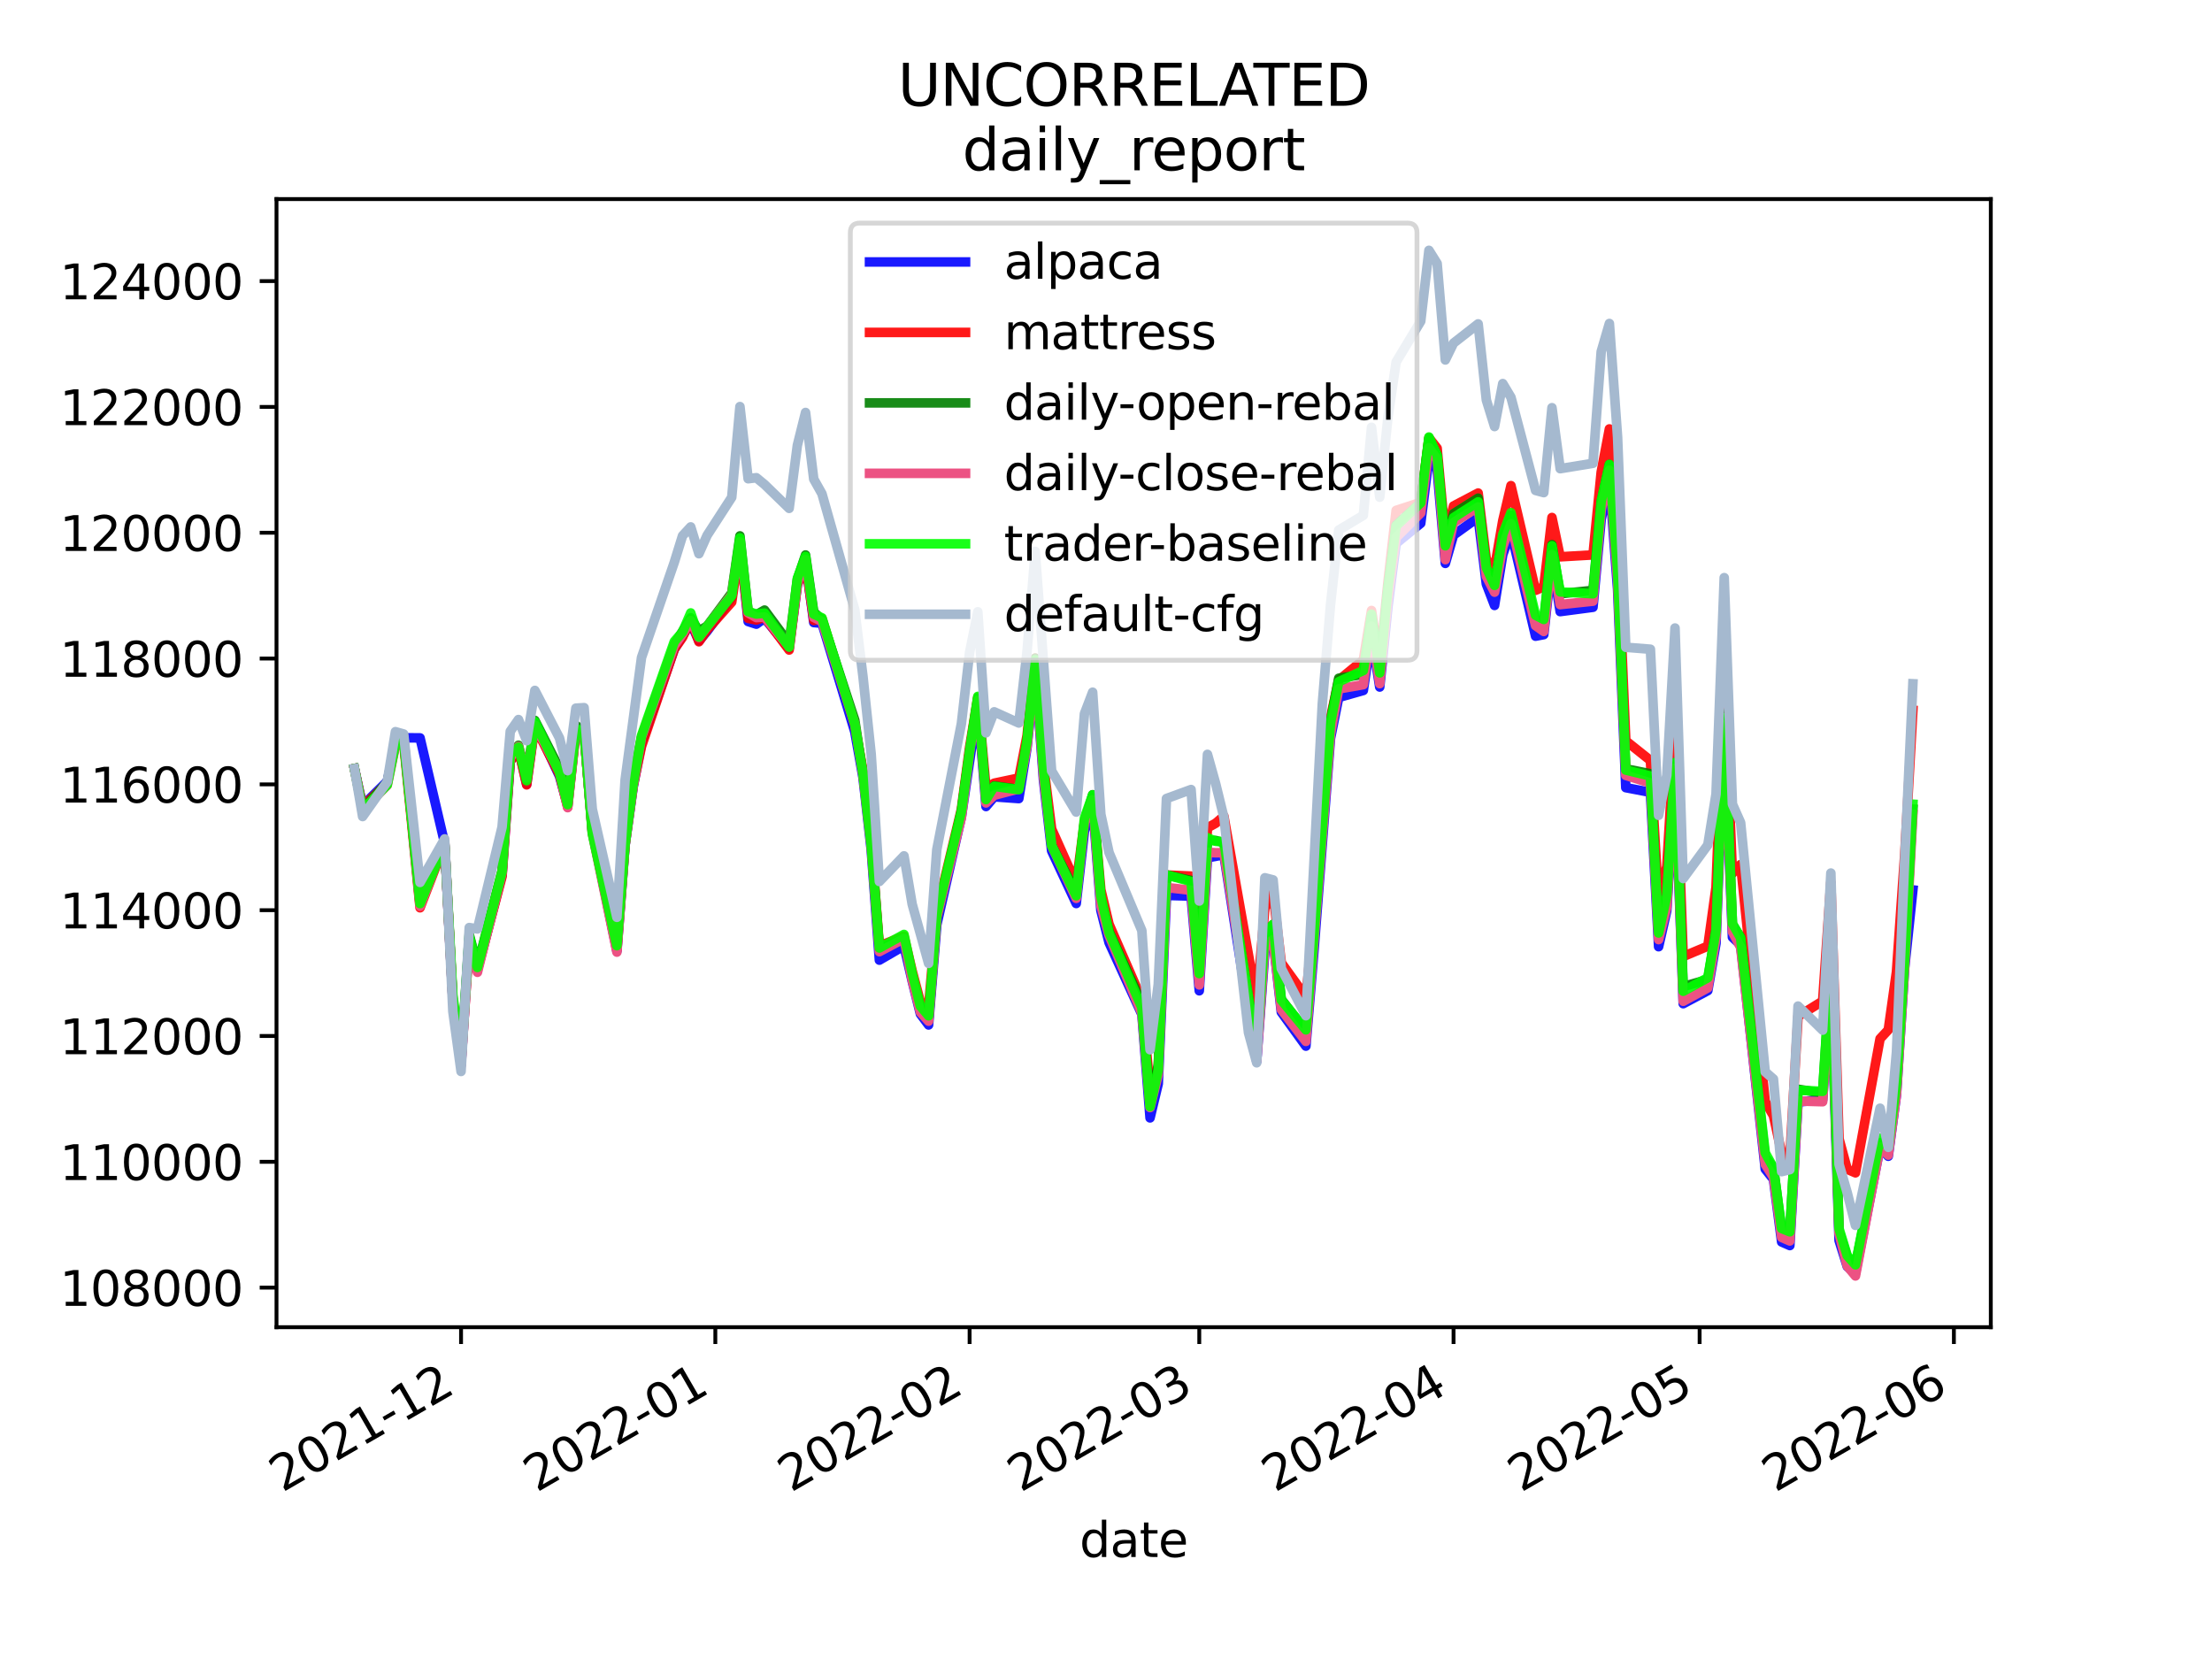 <?xml version="1.0" encoding="utf-8" standalone="no"?>
<!DOCTYPE svg PUBLIC "-//W3C//DTD SVG 1.1//EN"
  "http://www.w3.org/Graphics/SVG/1.1/DTD/svg11.dtd">
<svg height="345.6pt" version="1.1" viewBox="0 0 460.8 345.6" width="460.8pt" xmlns="http://www.w3.org/2000/svg" xmlns:xlink="http://www.w3.org/1999/xlink">
 <defs>
  <style type="text/css">*{stroke-linecap:butt;stroke-linejoin:round;}</style>
 </defs>
 <g id="figure_1">
  <g id="patch_1">
   <path d="M 0 345.6 
L 460.8 345.6 
L 460.8 0 
L 0 0 
z
" style="fill:#ffffff;"/>
  </g>
  <g id="axes_1">
   <g id="patch_2">
    <path d="M 57.6 276.48 
L 414.72 276.48 
L 414.72 41.472 
L 57.6 41.472 
z
" style="fill:#ffffff;"/>
   </g>
   <g id="matplotlib.axis_1">
    <g id="xtick_1">
     <g id="line2d_1">
      <defs>
       <path d="M 0 0 
L 0 3.5 
" id="m435576cf8b" style="stroke:#000000;stroke-width:0.8;"/>
      </defs>
      <g>
       <use style="stroke:#000000;stroke-width:0.8;" x="96.046" xlink:href="#m435576cf8b" y="276.48"/>
      </g>
     </g>
     <g id="text_1">
      <!-- 2021-12 -->
      <g transform="translate(58.821 310.952)rotate(-30)scale(0.1 -0.1)">
       <defs>
        <path d="M 1228 531 
L 3431 531 
L 3431 0 
L 469 0 
L 469 531 
Q 828 903 1448 1529 
Q 2069 2156 2228 2338 
Q 2531 2678 2651 2914 
Q 2772 3150 2772 3378 
Q 2772 3750 2511 3984 
Q 2250 4219 1831 4219 
Q 1534 4219 1204 4116 
Q 875 4013 500 3803 
L 500 4441 
Q 881 4594 1212 4672 
Q 1544 4750 1819 4750 
Q 2544 4750 2975 4387 
Q 3406 4025 3406 3419 
Q 3406 3131 3298 2873 
Q 3191 2616 2906 2266 
Q 2828 2175 2409 1742 
Q 1991 1309 1228 531 
z
" id="DejaVuSans-32" transform="scale(0.016)"/>
        <path d="M 2034 4250 
Q 1547 4250 1301 3770 
Q 1056 3291 1056 2328 
Q 1056 1369 1301 889 
Q 1547 409 2034 409 
Q 2525 409 2770 889 
Q 3016 1369 3016 2328 
Q 3016 3291 2770 3770 
Q 2525 4250 2034 4250 
z
M 2034 4750 
Q 2819 4750 3233 4129 
Q 3647 3509 3647 2328 
Q 3647 1150 3233 529 
Q 2819 -91 2034 -91 
Q 1250 -91 836 529 
Q 422 1150 422 2328 
Q 422 3509 836 4129 
Q 1250 4750 2034 4750 
z
" id="DejaVuSans-30" transform="scale(0.016)"/>
        <path d="M 794 531 
L 1825 531 
L 1825 4091 
L 703 3866 
L 703 4441 
L 1819 4666 
L 2450 4666 
L 2450 531 
L 3481 531 
L 3481 0 
L 794 0 
L 794 531 
z
" id="DejaVuSans-31" transform="scale(0.016)"/>
        <path d="M 313 2009 
L 1997 2009 
L 1997 1497 
L 313 1497 
L 313 2009 
z
" id="DejaVuSans-2d" transform="scale(0.016)"/>
       </defs>
       <use xlink:href="#DejaVuSans-32"/>
       <use x="63.623" xlink:href="#DejaVuSans-30"/>
       <use x="127.246" xlink:href="#DejaVuSans-32"/>
       <use x="190.869" xlink:href="#DejaVuSans-31"/>
       <use x="254.492" xlink:href="#DejaVuSans-2d"/>
       <use x="290.576" xlink:href="#DejaVuSans-31"/>
       <use x="354.199" xlink:href="#DejaVuSans-32"/>
      </g>
     </g>
    </g>
    <g id="xtick_2">
     <g id="line2d_2">
      <g>
       <use style="stroke:#000000;stroke-width:0.8;" x="149.016" xlink:href="#m435576cf8b" y="276.48"/>
      </g>
     </g>
     <g id="text_2">
      <!-- 2022-01 -->
      <g transform="translate(111.791 310.952)rotate(-30)scale(0.1 -0.1)">
       <use xlink:href="#DejaVuSans-32"/>
       <use x="63.623" xlink:href="#DejaVuSans-30"/>
       <use x="127.246" xlink:href="#DejaVuSans-32"/>
       <use x="190.869" xlink:href="#DejaVuSans-32"/>
       <use x="254.492" xlink:href="#DejaVuSans-2d"/>
       <use x="290.576" xlink:href="#DejaVuSans-30"/>
       <use x="354.199" xlink:href="#DejaVuSans-31"/>
      </g>
     </g>
    </g>
    <g id="xtick_3">
     <g id="line2d_3">
      <g>
       <use style="stroke:#000000;stroke-width:0.8;" x="201.986" xlink:href="#m435576cf8b" y="276.48"/>
      </g>
     </g>
     <g id="text_3">
      <!-- 2022-02 -->
      <g transform="translate(164.761 310.952)rotate(-30)scale(0.1 -0.1)">
       <use xlink:href="#DejaVuSans-32"/>
       <use x="63.623" xlink:href="#DejaVuSans-30"/>
       <use x="127.246" xlink:href="#DejaVuSans-32"/>
       <use x="190.869" xlink:href="#DejaVuSans-32"/>
       <use x="254.492" xlink:href="#DejaVuSans-2d"/>
       <use x="290.576" xlink:href="#DejaVuSans-30"/>
       <use x="354.199" xlink:href="#DejaVuSans-32"/>
      </g>
     </g>
    </g>
    <g id="xtick_4">
     <g id="line2d_4">
      <g>
       <use style="stroke:#000000;stroke-width:0.8;" x="249.83" xlink:href="#m435576cf8b" y="276.48"/>
      </g>
     </g>
     <g id="text_4">
      <!-- 2022-03 -->
      <g transform="translate(212.605 310.952)rotate(-30)scale(0.1 -0.1)">
       <defs>
        <path d="M 2597 2516 
Q 3050 2419 3304 2112 
Q 3559 1806 3559 1356 
Q 3559 666 3084 287 
Q 2609 -91 1734 -91 
Q 1441 -91 1130 -33 
Q 819 25 488 141 
L 488 750 
Q 750 597 1062 519 
Q 1375 441 1716 441 
Q 2309 441 2620 675 
Q 2931 909 2931 1356 
Q 2931 1769 2642 2001 
Q 2353 2234 1838 2234 
L 1294 2234 
L 1294 2753 
L 1863 2753 
Q 2328 2753 2575 2939 
Q 2822 3125 2822 3475 
Q 2822 3834 2567 4026 
Q 2313 4219 1838 4219 
Q 1578 4219 1281 4162 
Q 984 4106 628 3988 
L 628 4550 
Q 988 4650 1302 4700 
Q 1616 4750 1894 4750 
Q 2613 4750 3031 4423 
Q 3450 4097 3450 3541 
Q 3450 3153 3228 2886 
Q 3006 2619 2597 2516 
z
" id="DejaVuSans-33" transform="scale(0.016)"/>
       </defs>
       <use xlink:href="#DejaVuSans-32"/>
       <use x="63.623" xlink:href="#DejaVuSans-30"/>
       <use x="127.246" xlink:href="#DejaVuSans-32"/>
       <use x="190.869" xlink:href="#DejaVuSans-32"/>
       <use x="254.492" xlink:href="#DejaVuSans-2d"/>
       <use x="290.576" xlink:href="#DejaVuSans-30"/>
       <use x="354.199" xlink:href="#DejaVuSans-33"/>
      </g>
     </g>
    </g>
    <g id="xtick_5">
     <g id="line2d_5">
      <g>
       <use style="stroke:#000000;stroke-width:0.8;" x="302.8" xlink:href="#m435576cf8b" y="276.48"/>
      </g>
     </g>
     <g id="text_5">
      <!-- 2022-04 -->
      <g transform="translate(265.575 310.952)rotate(-30)scale(0.1 -0.1)">
       <defs>
        <path d="M 2419 4116 
L 825 1625 
L 2419 1625 
L 2419 4116 
z
M 2253 4666 
L 3047 4666 
L 3047 1625 
L 3713 1625 
L 3713 1100 
L 3047 1100 
L 3047 0 
L 2419 0 
L 2419 1100 
L 313 1100 
L 313 1709 
L 2253 4666 
z
" id="DejaVuSans-34" transform="scale(0.016)"/>
       </defs>
       <use xlink:href="#DejaVuSans-32"/>
       <use x="63.623" xlink:href="#DejaVuSans-30"/>
       <use x="127.246" xlink:href="#DejaVuSans-32"/>
       <use x="190.869" xlink:href="#DejaVuSans-32"/>
       <use x="254.492" xlink:href="#DejaVuSans-2d"/>
       <use x="290.576" xlink:href="#DejaVuSans-30"/>
       <use x="354.199" xlink:href="#DejaVuSans-34"/>
      </g>
     </g>
    </g>
    <g id="xtick_6">
     <g id="line2d_6">
      <g>
       <use style="stroke:#000000;stroke-width:0.8;" x="354.061" xlink:href="#m435576cf8b" y="276.48"/>
      </g>
     </g>
     <g id="text_6">
      <!-- 2022-05 -->
      <g transform="translate(316.836 310.952)rotate(-30)scale(0.1 -0.1)">
       <defs>
        <path d="M 691 4666 
L 3169 4666 
L 3169 4134 
L 1269 4134 
L 1269 2991 
Q 1406 3038 1543 3061 
Q 1681 3084 1819 3084 
Q 2600 3084 3056 2656 
Q 3513 2228 3513 1497 
Q 3513 744 3044 326 
Q 2575 -91 1722 -91 
Q 1428 -91 1123 -41 
Q 819 9 494 109 
L 494 744 
Q 775 591 1075 516 
Q 1375 441 1709 441 
Q 2250 441 2565 725 
Q 2881 1009 2881 1497 
Q 2881 1984 2565 2268 
Q 2250 2553 1709 2553 
Q 1456 2553 1204 2497 
Q 953 2441 691 2322 
L 691 4666 
z
" id="DejaVuSans-35" transform="scale(0.016)"/>
       </defs>
       <use xlink:href="#DejaVuSans-32"/>
       <use x="63.623" xlink:href="#DejaVuSans-30"/>
       <use x="127.246" xlink:href="#DejaVuSans-32"/>
       <use x="190.869" xlink:href="#DejaVuSans-32"/>
       <use x="254.492" xlink:href="#DejaVuSans-2d"/>
       <use x="290.576" xlink:href="#DejaVuSans-30"/>
       <use x="354.199" xlink:href="#DejaVuSans-35"/>
      </g>
     </g>
    </g>
    <g id="xtick_7">
     <g id="line2d_7">
      <g>
       <use style="stroke:#000000;stroke-width:0.8;" x="407.031" xlink:href="#m435576cf8b" y="276.48"/>
      </g>
     </g>
     <g id="text_7">
      <!-- 2022-06 -->
      <g transform="translate(369.806 310.952)rotate(-30)scale(0.1 -0.1)">
       <defs>
        <path d="M 2113 2584 
Q 1688 2584 1439 2293 
Q 1191 2003 1191 1497 
Q 1191 994 1439 701 
Q 1688 409 2113 409 
Q 2538 409 2786 701 
Q 3034 994 3034 1497 
Q 3034 2003 2786 2293 
Q 2538 2584 2113 2584 
z
M 3366 4563 
L 3366 3988 
Q 3128 4100 2886 4159 
Q 2644 4219 2406 4219 
Q 1781 4219 1451 3797 
Q 1122 3375 1075 2522 
Q 1259 2794 1537 2939 
Q 1816 3084 2150 3084 
Q 2853 3084 3261 2657 
Q 3669 2231 3669 1497 
Q 3669 778 3244 343 
Q 2819 -91 2113 -91 
Q 1303 -91 875 529 
Q 447 1150 447 2328 
Q 447 3434 972 4092 
Q 1497 4750 2381 4750 
Q 2619 4750 2861 4703 
Q 3103 4656 3366 4563 
z
" id="DejaVuSans-36" transform="scale(0.016)"/>
       </defs>
       <use xlink:href="#DejaVuSans-32"/>
       <use x="63.623" xlink:href="#DejaVuSans-30"/>
       <use x="127.246" xlink:href="#DejaVuSans-32"/>
       <use x="190.869" xlink:href="#DejaVuSans-32"/>
       <use x="254.492" xlink:href="#DejaVuSans-2d"/>
       <use x="290.576" xlink:href="#DejaVuSans-30"/>
       <use x="354.199" xlink:href="#DejaVuSans-36"/>
      </g>
     </g>
    </g>
    <g id="text_8">
     <!-- date -->
     <g transform="translate(224.885 324.351)scale(0.1 -0.1)">
      <defs>
       <path d="M 2906 2969 
L 2906 4863 
L 3481 4863 
L 3481 0 
L 2906 0 
L 2906 525 
Q 2725 213 2448 61 
Q 2172 -91 1784 -91 
Q 1150 -91 751 415 
Q 353 922 353 1747 
Q 353 2572 751 3078 
Q 1150 3584 1784 3584 
Q 2172 3584 2448 3432 
Q 2725 3281 2906 2969 
z
M 947 1747 
Q 947 1113 1208 752 
Q 1469 391 1925 391 
Q 2381 391 2643 752 
Q 2906 1113 2906 1747 
Q 2906 2381 2643 2742 
Q 2381 3103 1925 3103 
Q 1469 3103 1208 2742 
Q 947 2381 947 1747 
z
" id="DejaVuSans-64" transform="scale(0.016)"/>
       <path d="M 2194 1759 
Q 1497 1759 1228 1600 
Q 959 1441 959 1056 
Q 959 750 1161 570 
Q 1363 391 1709 391 
Q 2188 391 2477 730 
Q 2766 1069 2766 1631 
L 2766 1759 
L 2194 1759 
z
M 3341 1997 
L 3341 0 
L 2766 0 
L 2766 531 
Q 2569 213 2275 61 
Q 1981 -91 1556 -91 
Q 1019 -91 701 211 
Q 384 513 384 1019 
Q 384 1609 779 1909 
Q 1175 2209 1959 2209 
L 2766 2209 
L 2766 2266 
Q 2766 2663 2505 2880 
Q 2244 3097 1772 3097 
Q 1472 3097 1187 3025 
Q 903 2953 641 2809 
L 641 3341 
Q 956 3463 1253 3523 
Q 1550 3584 1831 3584 
Q 2591 3584 2966 3190 
Q 3341 2797 3341 1997 
z
" id="DejaVuSans-61" transform="scale(0.016)"/>
       <path d="M 1172 4494 
L 1172 3500 
L 2356 3500 
L 2356 3053 
L 1172 3053 
L 1172 1153 
Q 1172 725 1289 603 
Q 1406 481 1766 481 
L 2356 481 
L 2356 0 
L 1766 0 
Q 1100 0 847 248 
Q 594 497 594 1153 
L 594 3053 
L 172 3053 
L 172 3500 
L 594 3500 
L 594 4494 
L 1172 4494 
z
" id="DejaVuSans-74" transform="scale(0.016)"/>
       <path d="M 3597 1894 
L 3597 1613 
L 953 1613 
Q 991 1019 1311 708 
Q 1631 397 2203 397 
Q 2534 397 2845 478 
Q 3156 559 3463 722 
L 3463 178 
Q 3153 47 2828 -22 
Q 2503 -91 2169 -91 
Q 1331 -91 842 396 
Q 353 884 353 1716 
Q 353 2575 817 3079 
Q 1281 3584 2069 3584 
Q 2775 3584 3186 3129 
Q 3597 2675 3597 1894 
z
M 3022 2063 
Q 3016 2534 2758 2815 
Q 2500 3097 2075 3097 
Q 1594 3097 1305 2825 
Q 1016 2553 972 2059 
L 3022 2063 
z
" id="DejaVuSans-65" transform="scale(0.016)"/>
      </defs>
      <use xlink:href="#DejaVuSans-64"/>
      <use x="63.477" xlink:href="#DejaVuSans-61"/>
      <use x="124.756" xlink:href="#DejaVuSans-74"/>
      <use x="163.965" xlink:href="#DejaVuSans-65"/>
     </g>
    </g>
   </g>
   <g id="matplotlib.axis_2">
    <g id="ytick_1">
     <g id="line2d_8">
      <defs>
       <path d="M 0 0 
L -3.5 0 
" id="m1b9c0cb980" style="stroke:#000000;stroke-width:0.8;"/>
      </defs>
      <g>
       <use style="stroke:#000000;stroke-width:0.8;" x="57.6" xlink:href="#m1b9c0cb980" y="268.234"/>
      </g>
     </g>
     <g id="text_9">
      <!-- 108000 -->
      <g transform="translate(12.425 272.033)scale(0.1 -0.1)">
       <defs>
        <path d="M 2034 2216 
Q 1584 2216 1326 1975 
Q 1069 1734 1069 1313 
Q 1069 891 1326 650 
Q 1584 409 2034 409 
Q 2484 409 2743 651 
Q 3003 894 3003 1313 
Q 3003 1734 2745 1975 
Q 2488 2216 2034 2216 
z
M 1403 2484 
Q 997 2584 770 2862 
Q 544 3141 544 3541 
Q 544 4100 942 4425 
Q 1341 4750 2034 4750 
Q 2731 4750 3128 4425 
Q 3525 4100 3525 3541 
Q 3525 3141 3298 2862 
Q 3072 2584 2669 2484 
Q 3125 2378 3379 2068 
Q 3634 1759 3634 1313 
Q 3634 634 3220 271 
Q 2806 -91 2034 -91 
Q 1263 -91 848 271 
Q 434 634 434 1313 
Q 434 1759 690 2068 
Q 947 2378 1403 2484 
z
M 1172 3481 
Q 1172 3119 1398 2916 
Q 1625 2713 2034 2713 
Q 2441 2713 2670 2916 
Q 2900 3119 2900 3481 
Q 2900 3844 2670 4047 
Q 2441 4250 2034 4250 
Q 1625 4250 1398 4047 
Q 1172 3844 1172 3481 
z
" id="DejaVuSans-38" transform="scale(0.016)"/>
       </defs>
       <use xlink:href="#DejaVuSans-31"/>
       <use x="63.623" xlink:href="#DejaVuSans-30"/>
       <use x="127.246" xlink:href="#DejaVuSans-38"/>
       <use x="190.869" xlink:href="#DejaVuSans-30"/>
       <use x="254.492" xlink:href="#DejaVuSans-30"/>
       <use x="318.115" xlink:href="#DejaVuSans-30"/>
      </g>
     </g>
    </g>
    <g id="ytick_2">
     <g id="line2d_9">
      <g>
       <use style="stroke:#000000;stroke-width:0.8;" x="57.6" xlink:href="#m1b9c0cb980" y="242.024"/>
      </g>
     </g>
     <g id="text_10">
      <!-- 110000 -->
      <g transform="translate(12.425 245.823)scale(0.1 -0.1)">
       <use xlink:href="#DejaVuSans-31"/>
       <use x="63.623" xlink:href="#DejaVuSans-31"/>
       <use x="127.246" xlink:href="#DejaVuSans-30"/>
       <use x="190.869" xlink:href="#DejaVuSans-30"/>
       <use x="254.492" xlink:href="#DejaVuSans-30"/>
       <use x="318.115" xlink:href="#DejaVuSans-30"/>
      </g>
     </g>
    </g>
    <g id="ytick_3">
     <g id="line2d_10">
      <g>
       <use style="stroke:#000000;stroke-width:0.8;" x="57.6" xlink:href="#m1b9c0cb980" y="215.814"/>
      </g>
     </g>
     <g id="text_11">
      <!-- 112000 -->
      <g transform="translate(12.425 219.614)scale(0.1 -0.1)">
       <use xlink:href="#DejaVuSans-31"/>
       <use x="63.623" xlink:href="#DejaVuSans-31"/>
       <use x="127.246" xlink:href="#DejaVuSans-32"/>
       <use x="190.869" xlink:href="#DejaVuSans-30"/>
       <use x="254.492" xlink:href="#DejaVuSans-30"/>
       <use x="318.115" xlink:href="#DejaVuSans-30"/>
      </g>
     </g>
    </g>
    <g id="ytick_4">
     <g id="line2d_11">
      <g>
       <use style="stroke:#000000;stroke-width:0.8;" x="57.6" xlink:href="#m1b9c0cb980" y="189.605"/>
      </g>
     </g>
     <g id="text_12">
      <!-- 114000 -->
      <g transform="translate(12.425 193.404)scale(0.1 -0.1)">
       <use xlink:href="#DejaVuSans-31"/>
       <use x="63.623" xlink:href="#DejaVuSans-31"/>
       <use x="127.246" xlink:href="#DejaVuSans-34"/>
       <use x="190.869" xlink:href="#DejaVuSans-30"/>
       <use x="254.492" xlink:href="#DejaVuSans-30"/>
       <use x="318.115" xlink:href="#DejaVuSans-30"/>
      </g>
     </g>
    </g>
    <g id="ytick_5">
     <g id="line2d_12">
      <g>
       <use style="stroke:#000000;stroke-width:0.8;" x="57.6" xlink:href="#m1b9c0cb980" y="163.395"/>
      </g>
     </g>
     <g id="text_13">
      <!-- 116000 -->
      <g transform="translate(12.425 167.194)scale(0.1 -0.1)">
       <use xlink:href="#DejaVuSans-31"/>
       <use x="63.623" xlink:href="#DejaVuSans-31"/>
       <use x="127.246" xlink:href="#DejaVuSans-36"/>
       <use x="190.869" xlink:href="#DejaVuSans-30"/>
       <use x="254.492" xlink:href="#DejaVuSans-30"/>
       <use x="318.115" xlink:href="#DejaVuSans-30"/>
      </g>
     </g>
    </g>
    <g id="ytick_6">
     <g id="line2d_13">
      <g>
       <use style="stroke:#000000;stroke-width:0.8;" x="57.6" xlink:href="#m1b9c0cb980" y="137.185"/>
      </g>
     </g>
     <g id="text_14">
      <!-- 118000 -->
      <g transform="translate(12.425 140.984)scale(0.1 -0.1)">
       <use xlink:href="#DejaVuSans-31"/>
       <use x="63.623" xlink:href="#DejaVuSans-31"/>
       <use x="127.246" xlink:href="#DejaVuSans-38"/>
       <use x="190.869" xlink:href="#DejaVuSans-30"/>
       <use x="254.492" xlink:href="#DejaVuSans-30"/>
       <use x="318.115" xlink:href="#DejaVuSans-30"/>
      </g>
     </g>
    </g>
    <g id="ytick_7">
     <g id="line2d_14">
      <g>
       <use style="stroke:#000000;stroke-width:0.8;" x="57.6" xlink:href="#m1b9c0cb980" y="110.975"/>
      </g>
     </g>
     <g id="text_15">
      <!-- 120000 -->
      <g transform="translate(12.425 114.774)scale(0.1 -0.1)">
       <use xlink:href="#DejaVuSans-31"/>
       <use x="63.623" xlink:href="#DejaVuSans-32"/>
       <use x="127.246" xlink:href="#DejaVuSans-30"/>
       <use x="190.869" xlink:href="#DejaVuSans-30"/>
       <use x="254.492" xlink:href="#DejaVuSans-30"/>
       <use x="318.115" xlink:href="#DejaVuSans-30"/>
      </g>
     </g>
    </g>
    <g id="ytick_8">
     <g id="line2d_15">
      <g>
       <use style="stroke:#000000;stroke-width:0.8;" x="57.6" xlink:href="#m1b9c0cb980" y="84.765"/>
      </g>
     </g>
     <g id="text_16">
      <!-- 122000 -->
      <g transform="translate(12.425 88.564)scale(0.1 -0.1)">
       <use xlink:href="#DejaVuSans-31"/>
       <use x="63.623" xlink:href="#DejaVuSans-32"/>
       <use x="127.246" xlink:href="#DejaVuSans-32"/>
       <use x="190.869" xlink:href="#DejaVuSans-30"/>
       <use x="254.492" xlink:href="#DejaVuSans-30"/>
       <use x="318.115" xlink:href="#DejaVuSans-30"/>
      </g>
     </g>
    </g>
    <g id="ytick_9">
     <g id="line2d_16">
      <g>
       <use style="stroke:#000000;stroke-width:0.8;" x="57.6" xlink:href="#m1b9c0cb980" y="58.555"/>
      </g>
     </g>
     <g id="text_17">
      <!-- 124000 -->
      <g transform="translate(12.425 62.354)scale(0.1 -0.1)">
       <use xlink:href="#DejaVuSans-31"/>
       <use x="63.623" xlink:href="#DejaVuSans-32"/>
       <use x="127.246" xlink:href="#DejaVuSans-34"/>
       <use x="190.869" xlink:href="#DejaVuSans-30"/>
       <use x="254.492" xlink:href="#DejaVuSans-30"/>
       <use x="318.115" xlink:href="#DejaVuSans-30"/>
      </g>
     </g>
    </g>
   </g>
   <g id="line2d_17">
    <path clip-path="url(#p060774e0cb)" d="M 73.833 160.111 
L 75.541 167.82 
L 80.668 162.777 
L 82.376 155.137 
L 84.085 153.691 
L 87.502 153.721 
L 92.629 175.675 
L 94.337 208.531 
L 96.046 221.697 
L 97.755 195.404 
L 99.463 202.067 
L 104.589 182.215 
L 106.298 158.589 
L 108.007 155.947 
L 109.716 163.352 
L 111.424 150.75 
L 116.55 161.684 
L 118.259 167.877 
L 119.968 152.128 
L 121.677 152.541 
L 123.385 173.077 
L 128.511 198.075 
L 130.22 176.074 
L 131.929 163.816 
L 133.638 154.919 
L 140.472 135.244 
L 143.89 129.737 
L 145.598 133.528 
L 147.307 131.479 
L 152.433 124.515 
L 154.142 112.967 
L 155.851 129.472 
L 157.559 130.021 
L 159.268 128.795 
L 164.394 135.035 
L 166.103 121.879 
L 167.812 116.918 
L 169.52 129.685 
L 171.229 129.846 
L 178.064 152.426 
L 179.773 161.972 
L 181.481 176.953 
L 183.19 200.015 
L 188.316 197.043 
L 190.025 204.384 
L 191.734 211.23 
L 193.442 213.513 
L 195.151 192.629 
L 200.277 170.184 
L 203.695 146.952 
L 205.403 168.01 
L 207.112 165.992 
L 212.238 166.359 
L 213.947 155.746 
L 215.656 139.227 
L 217.364 162.414 
L 219.073 177.251 
L 224.199 188.216 
L 225.908 173.143 
L 227.616 167.361 
L 229.325 189.643 
L 231.034 196.355 
L 237.869 211.303 
L 239.577 232.874 
L 241.286 225.757 
L 242.995 186.529 
L 248.121 186.67 
L 249.83 206.396 
L 251.538 178.693 
L 254.956 178.068 
L 260.082 211.047 
L 261.791 221.071 
L 263.499 198.121 
L 265.208 195.736 
L 266.917 210.832 
L 272.043 217.923 
L 273.752 197.722 
L 277.169 153.804 
L 278.878 145.287 
L 284.004 143.837 
L 285.713 132.22 
L 287.421 143.116 
L 289.13 126.394 
L 290.839 113.197 
L 295.965 109.01 
L 297.673 95.396 
L 299.382 97.829 
L 301.091 117.362 
L 302.8 111.475 
L 307.926 107.788 
L 309.634 121.679 
L 311.343 126.122 
L 313.052 115.545 
L 314.761 110.72 
L 319.887 132.527 
L 321.595 132.203 
L 323.304 116.695 
L 325.013 127.405 
L 331.848 126.503 
L 333.556 108.165 
L 335.265 100.247 
L 336.974 122.725 
L 338.682 164.08 
L 343.809 165.061 
L 345.517 197.214 
L 347.226 189.704 
L 348.935 161.447 
L 350.643 209.084 
L 355.77 206.361 
L 357.478 196.502 
L 359.187 151.678 
L 360.896 195.238 
L 362.604 196.848 
L 367.731 243.531 
L 369.439 245.661 
L 371.148 258.716 
L 372.857 259.467 
L 374.565 229.567 
L 379.691 229.099 
L 381.4 203.68 
L 383.109 258.4 
L 384.818 263.837 
L 386.526 265.25 
L 391.652 239.002 
L 393.361 240.865 
L 395.07 228.017 
L 396.779 201.549 
L 398.487 185.401 
L 398.487 185.401 
" style="fill:none;stroke:#0000ff;stroke-linecap:square;stroke-opacity:0.9;stroke-width:2;"/>
   </g>
   <g id="line2d_18">
    <path clip-path="url(#p060774e0cb)" d="M 73.833 160.111 
L 75.541 167.986 
L 80.668 163.207 
L 82.376 154.57 
L 84.085 154.688 
L 87.502 189.103 
L 92.629 175.799 
L 94.337 208.56 
L 96.046 221.526 
L 97.755 196.33 
L 99.463 202.006 
L 104.589 182.587 
L 106.298 158.629 
L 108.007 156.111 
L 109.716 163.503 
L 111.424 151.304 
L 116.55 161.349 
L 118.259 168.14 
L 119.968 152.527 
L 121.677 152.838 
L 123.385 173.021 
L 128.511 197.867 
L 130.22 175.955 
L 131.929 163.566 
L 133.638 155.495 
L 140.472 135.247 
L 142.181 132.783 
L 143.89 129.042 
L 145.598 133.692 
L 147.307 131.204 
L 152.433 125.422 
L 154.142 113.761 
L 155.851 128.808 
L 157.559 129.161 
L 159.268 128.54 
L 164.394 135.408 
L 166.103 121.772 
L 167.812 117.383 
L 169.52 129.258 
L 171.229 128.832 
L 178.064 151.017 
L 179.773 160.506 
L 181.481 175.165 
L 183.19 197.063 
L 188.316 195.01 
L 190.025 202.287 
L 191.734 208.707 
L 193.442 209.837 
L 195.151 189.981 
L 200.277 168.562 
L 201.986 155.685 
L 203.695 145.261 
L 205.403 164.109 
L 207.112 163.153 
L 212.238 162.073 
L 213.947 153.272 
L 215.656 137.103 
L 217.364 159.074 
L 219.073 172.687 
L 224.199 184.152 
L 225.908 171.152 
L 227.616 166.116 
L 229.325 185.338 
L 231.034 192.527 
L 237.869 208.259 
L 239.577 227.062 
L 241.286 222.288 
L 242.995 182.28 
L 248.121 182.502 
L 249.83 200.166 
L 251.538 172.446 
L 253.247 171.496 
L 254.956 170.033 
L 261.791 208.573 
L 263.499 189.117 
L 265.208 186.039 
L 266.917 200.568 
L 272.043 207.671 
L 273.752 191.132 
L 275.46 171.812 
L 277.169 149.523 
L 278.878 141.685 
L 284.004 137.483 
L 285.713 127.18 
L 287.421 138.467 
L 289.13 121.263 
L 290.839 106.327 
L 295.965 104.656 
L 297.673 91.209 
L 299.382 93.378 
L 301.091 112.074 
L 302.8 105.404 
L 307.926 102.709 
L 309.634 116.609 
L 311.343 118.309 
L 313.052 108.476 
L 314.761 101.169 
L 319.887 122.973 
L 321.595 122.231 
L 323.304 107.808 
L 325.013 115.992 
L 331.848 115.596 
L 333.556 98.353 
L 335.265 89.355 
L 336.974 114.199 
L 338.682 154.324 
L 343.809 158.416 
L 345.517 187.759 
L 347.226 180.462 
L 348.935 152.12 
L 350.643 199.256 
L 355.77 197.098 
L 357.478 184.848 
L 359.187 141.114 
L 360.896 181.932 
L 362.604 180.104 
L 367.731 229.484 
L 369.439 232.417 
L 371.148 240.196 
L 372.857 241.242 
L 374.565 211.734 
L 379.691 208.548 
L 381.4 183.846 
L 383.109 237.255 
L 384.818 243.58 
L 386.526 244.319 
L 391.652 216.382 
L 393.361 214.542 
L 395.07 202.444 
L 396.779 178.133 
L 398.487 147.971 
L 398.487 147.971 
" style="fill:none;stroke:#ff0000;stroke-linecap:square;stroke-opacity:0.9;stroke-width:2;"/>
   </g>
   <g id="line2d_19">
    <path clip-path="url(#p060774e0cb)" d="M 73.833 160.111 
L 75.541 168.604 
L 80.668 162.971 
L 82.376 154.95 
L 84.085 154.093 
L 87.502 188.415 
L 92.629 175.553 
L 94.337 208.298 
L 96.046 220.626 
L 97.755 194.685 
L 99.463 201.279 
L 104.589 181.367 
L 106.298 157.603 
L 108.007 155.254 
L 109.716 162.069 
L 111.424 150.073 
L 116.55 160.149 
L 118.259 166.999 
L 119.968 151.101 
L 121.677 152.423 
L 123.385 173.34 
L 128.511 197.246 
L 130.22 175.41 
L 131.929 162.161 
L 133.638 153.624 
L 140.472 134.326 
L 143.89 128.697 
L 145.598 131.467 
L 147.307 130.42 
L 152.433 123.522 
L 154.142 111.636 
L 155.851 127.38 
L 157.559 128.071 
L 159.268 127.09 
L 164.394 134.003 
L 166.103 120.681 
L 167.812 115.614 
L 169.52 127.497 
L 171.229 129.075 
L 178.064 150.018 
L 179.773 161.226 
L 181.481 174.823 
L 183.19 197.741 
L 188.316 195.499 
L 190.025 203.683 
L 191.734 209.932 
L 193.442 212.568 
L 195.151 191.3 
L 200.277 168.948 
L 201.986 156.52 
L 203.695 145.504 
L 205.403 166.156 
L 207.112 163.726 
L 212.238 164.443 
L 213.947 154.543 
L 215.656 137.105 
L 217.364 160.415 
L 219.073 176.019 
L 224.199 186.146 
L 225.908 171.365 
L 227.616 165.554 
L 229.325 187.248 
L 231.034 194.05 
L 237.869 209.036 
L 239.577 229.941 
L 241.286 221.809 
L 242.995 182.253 
L 248.121 183.419 
L 249.83 202.966 
L 251.538 175.098 
L 253.247 175.089 
L 254.956 175.53 
L 261.791 218.621 
L 263.499 194.437 
L 265.208 192.552 
L 266.917 208.16 
L 272.043 214.803 
L 273.752 194.022 
L 277.169 150.248 
L 278.878 141.293 
L 284.004 140.451 
L 285.713 128.396 
L 287.421 139.81 
L 289.13 122.44 
L 290.839 109.389 
L 295.965 104.735 
L 297.673 91.314 
L 299.382 94.793 
L 301.091 113.605 
L 302.8 107.008 
L 307.926 103.775 
L 309.634 118.482 
L 311.343 121.568 
L 313.052 112.106 
L 314.761 107.317 
L 319.887 129.29 
L 321.595 129.653 
L 323.304 113.469 
L 325.013 123.69 
L 331.848 122.984 
L 333.556 104.534 
L 335.265 96.757 
L 336.974 119.31 
L 338.682 160.162 
L 343.809 161.183 
L 345.517 194.337 
L 347.226 187.296 
L 348.935 158.871 
L 350.643 205.525 
L 355.77 204.039 
L 357.478 193.574 
L 359.187 148.698 
L 360.896 192.584 
L 362.604 195.252 
L 367.731 241.068 
L 369.439 243.161 
L 371.148 256.217 
L 372.857 256.514 
L 374.565 226.909 
L 379.691 227.714 
L 381.4 201.397 
L 383.109 256.487 
L 384.818 261.781 
L 386.526 263.592 
L 391.652 238.074 
L 393.361 238.768 
L 395.07 226.661 
L 396.779 199.086 
L 398.487 168.561 
L 398.487 168.561 
" style="fill:none;stroke:#008000;stroke-linecap:square;stroke-opacity:0.9;stroke-width:2;"/>
   </g>
   <g id="line2d_20">
    <path clip-path="url(#p060774e0cb)" d="M 73.833 160.111 
L 75.541 168.698 
L 80.668 163.585 
L 82.376 155.415 
L 84.085 153.406 
L 87.502 188.783 
L 92.629 175.363 
L 94.337 207.861 
L 96.046 221.976 
L 97.755 195.926 
L 99.463 202.543 
L 104.589 181.767 
L 106.298 157.897 
L 108.007 155.491 
L 109.716 162.078 
L 111.424 151.057 
L 116.55 160.797 
L 118.259 168.242 
L 119.968 152.125 
L 121.677 152.516 
L 123.385 173.543 
L 128.511 198.343 
L 130.22 176.013 
L 131.929 163.477 
L 133.638 153.586 
L 140.472 134.503 
L 142.181 132.081 
L 143.89 129.289 
L 145.598 132.777 
L 152.433 123.893 
L 154.142 112.88 
L 155.851 127.673 
L 157.559 128.651 
L 159.268 128.545 
L 164.394 134.757 
L 166.103 121.357 
L 167.812 116.587 
L 169.52 128.616 
L 171.229 129.469 
L 178.064 150.84 
L 179.773 161.4 
L 181.481 176.271 
L 183.19 198.248 
L 188.316 195.53 
L 190.025 204.198 
L 191.734 210.861 
L 193.442 212.724 
L 195.151 191.094 
L 200.277 170.324 
L 201.986 156.714 
L 203.695 145.88 
L 205.403 167.26 
L 207.112 165.661 
L 212.238 164.33 
L 213.947 155.491 
L 215.656 138.436 
L 217.364 161.612 
L 219.073 176.161 
L 224.199 187.142 
L 225.908 171.294 
L 227.616 166.603 
L 229.325 188.653 
L 231.034 194.852 
L 237.869 211.059 
L 239.577 230.718 
L 241.286 223.863 
L 242.995 184.875 
L 248.121 185.466 
L 249.83 205.172 
L 251.538 177.541 
L 253.247 177.649 
L 254.956 177.615 
L 260.082 209.436 
L 261.791 220.938 
L 263.499 196.887 
L 265.208 195.734 
L 266.917 210.299 
L 272.043 216.936 
L 277.169 152.913 
L 278.878 143.509 
L 284.004 142.625 
L 285.713 130.439 
L 287.421 142.416 
L 289.13 124.858 
L 290.839 111.986 
L 295.965 106.85 
L 297.673 93.285 
L 299.382 95.671 
L 301.091 116.582 
L 302.8 108.853 
L 307.926 105.622 
L 309.634 120.071 
L 311.343 123.353 
L 313.052 113.926 
L 314.761 109.098 
L 319.887 130.324 
L 321.595 131.54 
L 323.304 115.542 
L 325.013 125.946 
L 331.848 125.23 
L 333.556 106.29 
L 335.265 97.958 
L 336.974 120.836 
L 338.682 161.521 
L 343.809 163.122 
L 345.517 195.73 
L 347.226 189.019 
L 348.935 160.006 
L 350.643 208.58 
L 355.77 205.781 
L 357.478 195.305 
L 359.187 151.048 
L 360.896 194.109 
L 362.604 197.36 
L 367.731 242.552 
L 369.439 245.222 
L 371.148 257.767 
L 372.857 258.51 
L 374.565 229.362 
L 379.691 229.508 
L 381.4 202.449 
L 383.109 257.001 
L 384.818 263.743 
L 386.526 265.798 
L 391.652 238.937 
L 393.361 240.628 
L 395.07 228.003 
L 396.779 201.372 
L 398.487 169.633 
L 398.487 169.633 
" style="fill:none;stroke:#ec5283;stroke-linecap:square;stroke-width:2;"/>
   </g>
   <g id="line2d_21">
    <path clip-path="url(#p060774e0cb)" d="M 73.833 160.111 
L 75.541 168.699 
L 80.668 163.502 
L 82.376 155.016 
L 84.085 154.049 
L 87.502 188.231 
L 92.629 175.72 
L 94.337 207.275 
L 96.046 220.855 
L 97.755 195.025 
L 99.463 201.531 
L 104.589 181.55 
L 106.298 157.187 
L 108.007 155.654 
L 109.716 162.631 
L 111.424 150.323 
L 116.55 160.875 
L 118.259 167.609 
L 119.968 151.799 
L 121.677 152.382 
L 123.385 173.65 
L 128.511 196.998 
L 130.22 175.931 
L 131.929 163.088 
L 133.638 153.241 
L 140.472 133.629 
L 142.181 131.668 
L 143.89 127.686 
L 145.598 132.716 
L 147.307 130.464 
L 152.433 124.107 
L 154.142 112.056 
L 155.851 127.39 
L 157.559 127.919 
L 159.268 127.724 
L 164.394 134.8 
L 166.103 120.483 
L 167.812 115.92 
L 169.52 127.935 
L 171.229 128.708 
L 178.064 150.806 
L 179.773 161.11 
L 181.481 176.017 
L 183.19 197.48 
L 188.316 194.662 
L 190.025 202.706 
L 191.734 209.566 
L 193.442 211.602 
L 195.151 190.334 
L 200.277 168.976 
L 201.986 156.443 
L 203.695 145.073 
L 205.403 166.566 
L 207.112 163.815 
L 212.238 164.504 
L 213.947 154.285 
L 215.656 137.436 
L 217.364 159.915 
L 219.073 176.125 
L 224.199 186.605 
L 225.908 170.411 
L 227.616 165.596 
L 229.325 186.615 
L 231.034 194.242 
L 237.869 209.839 
L 239.577 230.539 
L 241.286 222.841 
L 242.995 182.266 
L 248.121 183.639 
L 249.83 202.81 
L 251.538 174.508 
L 253.247 175.265 
L 254.956 175.342 
L 261.791 218.54 
L 263.499 194.276 
L 265.208 192.611 
L 266.917 208.318 
L 272.043 214.538 
L 273.752 194.229 
L 277.169 150.535 
L 278.878 142.014 
L 284.004 139.675 
L 285.713 127.937 
L 287.421 140.173 
L 289.13 122.451 
L 290.839 109.565 
L 295.965 104.758 
L 297.673 91.036 
L 299.382 94.86 
L 301.091 113.693 
L 302.8 107.835 
L 307.926 104.541 
L 309.634 118.231 
L 311.343 121.937 
L 313.052 111.33 
L 314.761 106.796 
L 319.887 128.16 
L 321.595 129.037 
L 323.304 113.69 
L 325.013 123.306 
L 331.848 123.693 
L 333.556 104.406 
L 335.265 96.742 
L 336.974 118.524 
L 338.682 160.416 
L 343.809 161.667 
L 345.517 194.355 
L 347.226 186.516 
L 348.935 158.849 
L 350.643 206.495 
L 355.77 203.678 
L 357.478 193.768 
L 359.187 149.546 
L 360.896 192.386 
L 362.604 195.368 
L 367.731 240.146 
L 369.439 243.255 
L 371.148 255.907 
L 372.857 256.604 
L 374.565 227.111 
L 379.691 227.343 
L 381.4 200.672 
L 383.109 255.942 
L 384.818 261.572 
L 386.526 263.488 
L 391.652 237.1 
L 393.361 238.893 
L 395.07 225.897 
L 396.779 199.777 
L 398.487 167.538 
L 398.487 167.538 
" style="fill:none;stroke:#00ff00;stroke-linecap:square;stroke-opacity:0.9;stroke-width:2;"/>
   </g>
   <g id="line2d_22">
    <path clip-path="url(#p060774e0cb)" d="M 73.833 160.111 
L 75.541 170.097 
L 80.668 162.834 
L 82.376 152.424 
L 84.085 152.909 
L 87.502 183.818 
L 92.629 174.76 
L 94.337 210.695 
L 96.046 223.202 
L 97.755 193.23 
L 99.463 193.512 
L 104.589 172.282 
L 106.298 152.348 
L 108.007 149.898 
L 109.716 154.304 
L 111.424 143.828 
L 116.55 153.74 
L 118.259 160.533 
L 119.968 147.526 
L 121.677 147.419 
L 123.385 168.538 
L 128.511 191.088 
L 130.22 162.484 
L 133.638 136.977 
L 140.472 117.123 
L 142.181 111.613 
L 143.89 109.767 
L 145.598 115.349 
L 147.307 111.518 
L 152.433 103.598 
L 154.142 84.698 
L 155.851 99.727 
L 157.559 99.519 
L 159.268 100.922 
L 164.394 105.898 
L 166.103 92.775 
L 167.812 85.927 
L 169.52 99.812 
L 171.229 102.859 
L 178.064 127.013 
L 179.773 140.923 
L 181.481 157.081 
L 183.19 183.632 
L 188.316 178.295 
L 190.025 188.361 
L 193.442 200.687 
L 195.151 177.008 
L 200.277 150.724 
L 201.986 135.894 
L 203.695 127.446 
L 205.403 152.658 
L 207.112 148.286 
L 212.238 150.611 
L 213.947 135.758 
L 215.656 114.864 
L 219.073 160.591 
L 224.199 169.165 
L 225.908 148.688 
L 227.616 144.203 
L 229.325 169.627 
L 231.034 177.602 
L 237.869 193.859 
L 239.577 218.676 
L 241.286 205.061 
L 242.995 166.348 
L 248.121 164.477 
L 249.83 187.692 
L 251.538 157.149 
L 253.247 163.267 
L 254.956 170.249 
L 260.082 215.11 
L 261.791 221.394 
L 263.499 182.862 
L 265.208 183.299 
L 266.917 201.741 
L 272.043 211.583 
L 275.46 146.651 
L 277.169 125.995 
L 278.878 110.43 
L 284.004 107.355 
L 285.713 89.011 
L 287.421 103.579 
L 289.13 86.976 
L 290.839 75.407 
L 295.965 66.917 
L 297.673 52.154 
L 299.382 54.895 
L 301.091 74.983 
L 302.8 71.478 
L 307.926 67.472 
L 309.634 83.339 
L 311.343 88.851 
L 313.052 79.91 
L 314.761 82.768 
L 319.887 102.161 
L 321.595 102.62 
L 323.304 84.934 
L 325.013 97.633 
L 331.848 96.51 
L 333.556 73.258 
L 335.265 67.39 
L 336.974 91.086 
L 338.682 134.837 
L 343.809 135.245 
L 345.517 169.842 
L 347.226 161.534 
L 348.935 130.829 
L 350.643 183.013 
L 355.77 176.013 
L 357.478 165.415 
L 359.187 120.336 
L 360.896 167.519 
L 362.604 171.371 
L 367.731 223.289 
L 369.439 224.78 
L 371.148 244.071 
L 372.857 243.653 
L 374.565 209.587 
L 379.691 214.595 
L 381.4 181.874 
L 383.109 242.538 
L 384.818 248.473 
L 386.526 255.262 
L 391.652 230.863 
L 393.361 239.009 
L 395.07 219.126 
L 396.779 179.141 
L 398.487 142.445 
L 398.487 142.445 
" style="fill:none;stroke:#a5b9cf;stroke-linecap:square;stroke-width:2;"/>
   </g>
   <g id="patch_3">
    <path d="M 57.6 276.48 
L 57.6 41.472 
" style="fill:none;stroke:#000000;stroke-linecap:square;stroke-linejoin:miter;stroke-width:0.8;"/>
   </g>
   <g id="patch_4">
    <path d="M 414.72 276.48 
L 414.72 41.472 
" style="fill:none;stroke:#000000;stroke-linecap:square;stroke-linejoin:miter;stroke-width:0.8;"/>
   </g>
   <g id="patch_5">
    <path d="M 57.6 276.48 
L 414.72 276.48 
" style="fill:none;stroke:#000000;stroke-linecap:square;stroke-linejoin:miter;stroke-width:0.8;"/>
   </g>
   <g id="patch_6">
    <path d="M 57.6 41.472 
L 414.72 41.472 
" style="fill:none;stroke:#000000;stroke-linecap:square;stroke-linejoin:miter;stroke-width:0.8;"/>
   </g>
   <g id="text_18">
    <!-- UNCORRELATED -->
    <g transform="translate(187.044 22.035)scale(0.12 -0.12)">
     <defs>
      <path d="M 556 4666 
L 1191 4666 
L 1191 1831 
Q 1191 1081 1462 751 
Q 1734 422 2344 422 
Q 2950 422 3222 751 
Q 3494 1081 3494 1831 
L 3494 4666 
L 4128 4666 
L 4128 1753 
Q 4128 841 3676 375 
Q 3225 -91 2344 -91 
Q 1459 -91 1007 375 
Q 556 841 556 1753 
L 556 4666 
z
" id="DejaVuSans-55" transform="scale(0.016)"/>
      <path d="M 628 4666 
L 1478 4666 
L 3547 763 
L 3547 4666 
L 4159 4666 
L 4159 0 
L 3309 0 
L 1241 3903 
L 1241 0 
L 628 0 
L 628 4666 
z
" id="DejaVuSans-4e" transform="scale(0.016)"/>
      <path d="M 4122 4306 
L 4122 3641 
Q 3803 3938 3442 4084 
Q 3081 4231 2675 4231 
Q 1875 4231 1450 3742 
Q 1025 3253 1025 2328 
Q 1025 1406 1450 917 
Q 1875 428 2675 428 
Q 3081 428 3442 575 
Q 3803 722 4122 1019 
L 4122 359 
Q 3791 134 3420 21 
Q 3050 -91 2638 -91 
Q 1578 -91 968 557 
Q 359 1206 359 2328 
Q 359 3453 968 4101 
Q 1578 4750 2638 4750 
Q 3056 4750 3426 4639 
Q 3797 4528 4122 4306 
z
" id="DejaVuSans-43" transform="scale(0.016)"/>
      <path d="M 2522 4238 
Q 1834 4238 1429 3725 
Q 1025 3213 1025 2328 
Q 1025 1447 1429 934 
Q 1834 422 2522 422 
Q 3209 422 3611 934 
Q 4013 1447 4013 2328 
Q 4013 3213 3611 3725 
Q 3209 4238 2522 4238 
z
M 2522 4750 
Q 3503 4750 4090 4092 
Q 4678 3434 4678 2328 
Q 4678 1225 4090 567 
Q 3503 -91 2522 -91 
Q 1538 -91 948 565 
Q 359 1222 359 2328 
Q 359 3434 948 4092 
Q 1538 4750 2522 4750 
z
" id="DejaVuSans-4f" transform="scale(0.016)"/>
      <path d="M 2841 2188 
Q 3044 2119 3236 1894 
Q 3428 1669 3622 1275 
L 4263 0 
L 3584 0 
L 2988 1197 
Q 2756 1666 2539 1819 
Q 2322 1972 1947 1972 
L 1259 1972 
L 1259 0 
L 628 0 
L 628 4666 
L 2053 4666 
Q 2853 4666 3247 4331 
Q 3641 3997 3641 3322 
Q 3641 2881 3436 2590 
Q 3231 2300 2841 2188 
z
M 1259 4147 
L 1259 2491 
L 2053 2491 
Q 2509 2491 2742 2702 
Q 2975 2913 2975 3322 
Q 2975 3731 2742 3939 
Q 2509 4147 2053 4147 
L 1259 4147 
z
" id="DejaVuSans-52" transform="scale(0.016)"/>
      <path d="M 628 4666 
L 3578 4666 
L 3578 4134 
L 1259 4134 
L 1259 2753 
L 3481 2753 
L 3481 2222 
L 1259 2222 
L 1259 531 
L 3634 531 
L 3634 0 
L 628 0 
L 628 4666 
z
" id="DejaVuSans-45" transform="scale(0.016)"/>
      <path d="M 628 4666 
L 1259 4666 
L 1259 531 
L 3531 531 
L 3531 0 
L 628 0 
L 628 4666 
z
" id="DejaVuSans-4c" transform="scale(0.016)"/>
      <path d="M 2188 4044 
L 1331 1722 
L 3047 1722 
L 2188 4044 
z
M 1831 4666 
L 2547 4666 
L 4325 0 
L 3669 0 
L 3244 1197 
L 1141 1197 
L 716 0 
L 50 0 
L 1831 4666 
z
" id="DejaVuSans-41" transform="scale(0.016)"/>
      <path d="M -19 4666 
L 3928 4666 
L 3928 4134 
L 2272 4134 
L 2272 0 
L 1638 0 
L 1638 4134 
L -19 4134 
L -19 4666 
z
" id="DejaVuSans-54" transform="scale(0.016)"/>
      <path d="M 1259 4147 
L 1259 519 
L 2022 519 
Q 2988 519 3436 956 
Q 3884 1394 3884 2338 
Q 3884 3275 3436 3711 
Q 2988 4147 2022 4147 
L 1259 4147 
z
M 628 4666 
L 1925 4666 
Q 3281 4666 3915 4102 
Q 4550 3538 4550 2338 
Q 4550 1131 3912 565 
Q 3275 0 1925 0 
L 628 0 
L 628 4666 
z
" id="DejaVuSans-44" transform="scale(0.016)"/>
     </defs>
     <use xlink:href="#DejaVuSans-55"/>
     <use x="73.193" xlink:href="#DejaVuSans-4e"/>
     <use x="147.998" xlink:href="#DejaVuSans-43"/>
     <use x="217.822" xlink:href="#DejaVuSans-4f"/>
     <use x="296.533" xlink:href="#DejaVuSans-52"/>
     <use x="366.016" xlink:href="#DejaVuSans-52"/>
     <use x="435.498" xlink:href="#DejaVuSans-45"/>
     <use x="498.682" xlink:href="#DejaVuSans-4c"/>
     <use x="556.645" xlink:href="#DejaVuSans-41"/>
     <use x="617.303" xlink:href="#DejaVuSans-54"/>
     <use x="678.387" xlink:href="#DejaVuSans-45"/>
     <use x="741.57" xlink:href="#DejaVuSans-44"/>
    </g>
    <!-- daily_report -->
    <g transform="translate(200.467 35.472)scale(0.12 -0.12)">
     <defs>
      <path d="M 603 3500 
L 1178 3500 
L 1178 0 
L 603 0 
L 603 3500 
z
M 603 4863 
L 1178 4863 
L 1178 4134 
L 603 4134 
L 603 4863 
z
" id="DejaVuSans-69" transform="scale(0.016)"/>
      <path d="M 603 4863 
L 1178 4863 
L 1178 0 
L 603 0 
L 603 4863 
z
" id="DejaVuSans-6c" transform="scale(0.016)"/>
      <path d="M 2059 -325 
Q 1816 -950 1584 -1140 
Q 1353 -1331 966 -1331 
L 506 -1331 
L 506 -850 
L 844 -850 
Q 1081 -850 1212 -737 
Q 1344 -625 1503 -206 
L 1606 56 
L 191 3500 
L 800 3500 
L 1894 763 
L 2988 3500 
L 3597 3500 
L 2059 -325 
z
" id="DejaVuSans-79" transform="scale(0.016)"/>
      <path d="M 3263 -1063 
L 3263 -1509 
L -63 -1509 
L -63 -1063 
L 3263 -1063 
z
" id="DejaVuSans-5f" transform="scale(0.016)"/>
      <path d="M 2631 2963 
Q 2534 3019 2420 3045 
Q 2306 3072 2169 3072 
Q 1681 3072 1420 2755 
Q 1159 2438 1159 1844 
L 1159 0 
L 581 0 
L 581 3500 
L 1159 3500 
L 1159 2956 
Q 1341 3275 1631 3429 
Q 1922 3584 2338 3584 
Q 2397 3584 2469 3576 
Q 2541 3569 2628 3553 
L 2631 2963 
z
" id="DejaVuSans-72" transform="scale(0.016)"/>
      <path d="M 1159 525 
L 1159 -1331 
L 581 -1331 
L 581 3500 
L 1159 3500 
L 1159 2969 
Q 1341 3281 1617 3432 
Q 1894 3584 2278 3584 
Q 2916 3584 3314 3078 
Q 3713 2572 3713 1747 
Q 3713 922 3314 415 
Q 2916 -91 2278 -91 
Q 1894 -91 1617 61 
Q 1341 213 1159 525 
z
M 3116 1747 
Q 3116 2381 2855 2742 
Q 2594 3103 2138 3103 
Q 1681 3103 1420 2742 
Q 1159 2381 1159 1747 
Q 1159 1113 1420 752 
Q 1681 391 2138 391 
Q 2594 391 2855 752 
Q 3116 1113 3116 1747 
z
" id="DejaVuSans-70" transform="scale(0.016)"/>
      <path d="M 1959 3097 
Q 1497 3097 1228 2736 
Q 959 2375 959 1747 
Q 959 1119 1226 758 
Q 1494 397 1959 397 
Q 2419 397 2687 759 
Q 2956 1122 2956 1747 
Q 2956 2369 2687 2733 
Q 2419 3097 1959 3097 
z
M 1959 3584 
Q 2709 3584 3137 3096 
Q 3566 2609 3566 1747 
Q 3566 888 3137 398 
Q 2709 -91 1959 -91 
Q 1206 -91 779 398 
Q 353 888 353 1747 
Q 353 2609 779 3096 
Q 1206 3584 1959 3584 
z
" id="DejaVuSans-6f" transform="scale(0.016)"/>
     </defs>
     <use xlink:href="#DejaVuSans-64"/>
     <use x="63.477" xlink:href="#DejaVuSans-61"/>
     <use x="124.756" xlink:href="#DejaVuSans-69"/>
     <use x="152.539" xlink:href="#DejaVuSans-6c"/>
     <use x="180.322" xlink:href="#DejaVuSans-79"/>
     <use x="239.502" xlink:href="#DejaVuSans-5f"/>
     <use x="289.502" xlink:href="#DejaVuSans-72"/>
     <use x="328.365" xlink:href="#DejaVuSans-65"/>
     <use x="389.889" xlink:href="#DejaVuSans-70"/>
     <use x="453.365" xlink:href="#DejaVuSans-6f"/>
     <use x="514.547" xlink:href="#DejaVuSans-72"/>
     <use x="555.66" xlink:href="#DejaVuSans-74"/>
    </g>
   </g>
   <g id="legend_1">
    <g id="patch_7">
     <path d="M 179.138 137.541 
L 293.182 137.541 
Q 295.182 137.541 295.182 135.541 
L 295.182 48.472 
Q 295.182 46.472 293.182 46.472 
L 179.138 46.472 
Q 177.138 46.472 177.138 48.472 
L 177.138 135.541 
Q 177.138 137.541 179.138 137.541 
z
" style="fill:#ffffff;opacity:0.8;stroke:#cccccc;stroke-linejoin:miter;"/>
    </g>
    <g id="line2d_23">
     <path d="M 181.138 54.57 
L 201.138 54.57 
" style="fill:none;stroke:#0000ff;stroke-linecap:square;stroke-opacity:0.9;stroke-width:2;"/>
    </g>
    <g id="line2d_24"/>
    <g id="text_19">
     <!-- alpaca -->
     <g transform="translate(209.138 58.07)scale(0.1 -0.1)">
      <defs>
       <path d="M 3122 3366 
L 3122 2828 
Q 2878 2963 2633 3030 
Q 2388 3097 2138 3097 
Q 1578 3097 1268 2742 
Q 959 2388 959 1747 
Q 959 1106 1268 751 
Q 1578 397 2138 397 
Q 2388 397 2633 464 
Q 2878 531 3122 666 
L 3122 134 
Q 2881 22 2623 -34 
Q 2366 -91 2075 -91 
Q 1284 -91 818 406 
Q 353 903 353 1747 
Q 353 2603 823 3093 
Q 1294 3584 2113 3584 
Q 2378 3584 2631 3529 
Q 2884 3475 3122 3366 
z
" id="DejaVuSans-63" transform="scale(0.016)"/>
      </defs>
      <use xlink:href="#DejaVuSans-61"/>
      <use x="61.279" xlink:href="#DejaVuSans-6c"/>
      <use x="89.062" xlink:href="#DejaVuSans-70"/>
      <use x="152.539" xlink:href="#DejaVuSans-61"/>
      <use x="213.818" xlink:href="#DejaVuSans-63"/>
      <use x="268.799" xlink:href="#DejaVuSans-61"/>
     </g>
    </g>
    <g id="line2d_25">
     <path d="M 181.138 69.249 
L 201.138 69.249 
" style="fill:none;stroke:#ff0000;stroke-linecap:square;stroke-opacity:0.9;stroke-width:2;"/>
    </g>
    <g id="line2d_26"/>
    <g id="text_20">
     <!-- mattress -->
     <g transform="translate(209.138 72.749)scale(0.1 -0.1)">
      <defs>
       <path d="M 3328 2828 
Q 3544 3216 3844 3400 
Q 4144 3584 4550 3584 
Q 5097 3584 5394 3201 
Q 5691 2819 5691 2113 
L 5691 0 
L 5113 0 
L 5113 2094 
Q 5113 2597 4934 2840 
Q 4756 3084 4391 3084 
Q 3944 3084 3684 2787 
Q 3425 2491 3425 1978 
L 3425 0 
L 2847 0 
L 2847 2094 
Q 2847 2600 2669 2842 
Q 2491 3084 2119 3084 
Q 1678 3084 1418 2786 
Q 1159 2488 1159 1978 
L 1159 0 
L 581 0 
L 581 3500 
L 1159 3500 
L 1159 2956 
Q 1356 3278 1631 3431 
Q 1906 3584 2284 3584 
Q 2666 3584 2933 3390 
Q 3200 3197 3328 2828 
z
" id="DejaVuSans-6d" transform="scale(0.016)"/>
       <path d="M 2834 3397 
L 2834 2853 
Q 2591 2978 2328 3040 
Q 2066 3103 1784 3103 
Q 1356 3103 1142 2972 
Q 928 2841 928 2578 
Q 928 2378 1081 2264 
Q 1234 2150 1697 2047 
L 1894 2003 
Q 2506 1872 2764 1633 
Q 3022 1394 3022 966 
Q 3022 478 2636 193 
Q 2250 -91 1575 -91 
Q 1294 -91 989 -36 
Q 684 19 347 128 
L 347 722 
Q 666 556 975 473 
Q 1284 391 1588 391 
Q 1994 391 2212 530 
Q 2431 669 2431 922 
Q 2431 1156 2273 1281 
Q 2116 1406 1581 1522 
L 1381 1569 
Q 847 1681 609 1914 
Q 372 2147 372 2553 
Q 372 3047 722 3315 
Q 1072 3584 1716 3584 
Q 2034 3584 2315 3537 
Q 2597 3491 2834 3397 
z
" id="DejaVuSans-73" transform="scale(0.016)"/>
      </defs>
      <use xlink:href="#DejaVuSans-6d"/>
      <use x="97.412" xlink:href="#DejaVuSans-61"/>
      <use x="158.691" xlink:href="#DejaVuSans-74"/>
      <use x="197.9" xlink:href="#DejaVuSans-74"/>
      <use x="237.109" xlink:href="#DejaVuSans-72"/>
      <use x="275.973" xlink:href="#DejaVuSans-65"/>
      <use x="337.496" xlink:href="#DejaVuSans-73"/>
      <use x="389.596" xlink:href="#DejaVuSans-73"/>
     </g>
    </g>
    <g id="line2d_27">
     <path d="M 181.138 83.927 
L 201.138 83.927 
" style="fill:none;stroke:#008000;stroke-linecap:square;stroke-opacity:0.9;stroke-width:2;"/>
    </g>
    <g id="line2d_28"/>
    <g id="text_21">
     <!-- daily-open-rebal -->
     <g transform="translate(209.138 87.427)scale(0.1 -0.1)">
      <defs>
       <path d="M 3513 2113 
L 3513 0 
L 2938 0 
L 2938 2094 
Q 2938 2591 2744 2837 
Q 2550 3084 2163 3084 
Q 1697 3084 1428 2787 
Q 1159 2491 1159 1978 
L 1159 0 
L 581 0 
L 581 3500 
L 1159 3500 
L 1159 2956 
Q 1366 3272 1645 3428 
Q 1925 3584 2291 3584 
Q 2894 3584 3203 3211 
Q 3513 2838 3513 2113 
z
" id="DejaVuSans-6e" transform="scale(0.016)"/>
       <path d="M 3116 1747 
Q 3116 2381 2855 2742 
Q 2594 3103 2138 3103 
Q 1681 3103 1420 2742 
Q 1159 2381 1159 1747 
Q 1159 1113 1420 752 
Q 1681 391 2138 391 
Q 2594 391 2855 752 
Q 3116 1113 3116 1747 
z
M 1159 2969 
Q 1341 3281 1617 3432 
Q 1894 3584 2278 3584 
Q 2916 3584 3314 3078 
Q 3713 2572 3713 1747 
Q 3713 922 3314 415 
Q 2916 -91 2278 -91 
Q 1894 -91 1617 61 
Q 1341 213 1159 525 
L 1159 0 
L 581 0 
L 581 4863 
L 1159 4863 
L 1159 2969 
z
" id="DejaVuSans-62" transform="scale(0.016)"/>
      </defs>
      <use xlink:href="#DejaVuSans-64"/>
      <use x="63.477" xlink:href="#DejaVuSans-61"/>
      <use x="124.756" xlink:href="#DejaVuSans-69"/>
      <use x="152.539" xlink:href="#DejaVuSans-6c"/>
      <use x="180.322" xlink:href="#DejaVuSans-79"/>
      <use x="237.752" xlink:href="#DejaVuSans-2d"/>
      <use x="275.711" xlink:href="#DejaVuSans-6f"/>
      <use x="336.893" xlink:href="#DejaVuSans-70"/>
      <use x="400.369" xlink:href="#DejaVuSans-65"/>
      <use x="461.893" xlink:href="#DejaVuSans-6e"/>
      <use x="525.271" xlink:href="#DejaVuSans-2d"/>
      <use x="561.355" xlink:href="#DejaVuSans-72"/>
      <use x="600.219" xlink:href="#DejaVuSans-65"/>
      <use x="661.742" xlink:href="#DejaVuSans-62"/>
      <use x="725.219" xlink:href="#DejaVuSans-61"/>
      <use x="786.498" xlink:href="#DejaVuSans-6c"/>
     </g>
    </g>
    <g id="line2d_29">
     <path d="M 181.138 98.605 
L 201.138 98.605 
" style="fill:none;stroke:#ec5283;stroke-linecap:square;stroke-width:2;"/>
    </g>
    <g id="line2d_30"/>
    <g id="text_22">
     <!-- daily-close-rebal -->
     <g transform="translate(209.138 102.105)scale(0.1 -0.1)">
      <use xlink:href="#DejaVuSans-64"/>
      <use x="63.477" xlink:href="#DejaVuSans-61"/>
      <use x="124.756" xlink:href="#DejaVuSans-69"/>
      <use x="152.539" xlink:href="#DejaVuSans-6c"/>
      <use x="180.322" xlink:href="#DejaVuSans-79"/>
      <use x="237.752" xlink:href="#DejaVuSans-2d"/>
      <use x="273.836" xlink:href="#DejaVuSans-63"/>
      <use x="328.816" xlink:href="#DejaVuSans-6c"/>
      <use x="356.6" xlink:href="#DejaVuSans-6f"/>
      <use x="417.781" xlink:href="#DejaVuSans-73"/>
      <use x="469.881" xlink:href="#DejaVuSans-65"/>
      <use x="531.404" xlink:href="#DejaVuSans-2d"/>
      <use x="567.488" xlink:href="#DejaVuSans-72"/>
      <use x="606.352" xlink:href="#DejaVuSans-65"/>
      <use x="667.875" xlink:href="#DejaVuSans-62"/>
      <use x="731.352" xlink:href="#DejaVuSans-61"/>
      <use x="792.631" xlink:href="#DejaVuSans-6c"/>
     </g>
    </g>
    <g id="line2d_31">
     <path d="M 181.138 113.283 
L 201.138 113.283 
" style="fill:none;stroke:#00ff00;stroke-linecap:square;stroke-opacity:0.9;stroke-width:2;"/>
    </g>
    <g id="line2d_32"/>
    <g id="text_23">
     <!-- trader-baseline -->
     <g transform="translate(209.138 116.783)scale(0.1 -0.1)">
      <use xlink:href="#DejaVuSans-74"/>
      <use x="39.209" xlink:href="#DejaVuSans-72"/>
      <use x="80.322" xlink:href="#DejaVuSans-61"/>
      <use x="141.602" xlink:href="#DejaVuSans-64"/>
      <use x="205.078" xlink:href="#DejaVuSans-65"/>
      <use x="266.602" xlink:href="#DejaVuSans-72"/>
      <use x="301.34" xlink:href="#DejaVuSans-2d"/>
      <use x="337.424" xlink:href="#DejaVuSans-62"/>
      <use x="400.9" xlink:href="#DejaVuSans-61"/>
      <use x="462.18" xlink:href="#DejaVuSans-73"/>
      <use x="514.279" xlink:href="#DejaVuSans-65"/>
      <use x="575.803" xlink:href="#DejaVuSans-6c"/>
      <use x="603.586" xlink:href="#DejaVuSans-69"/>
      <use x="631.369" xlink:href="#DejaVuSans-6e"/>
      <use x="694.748" xlink:href="#DejaVuSans-65"/>
     </g>
    </g>
    <g id="line2d_33">
     <path d="M 181.138 127.961 
L 201.138 127.961 
" style="fill:none;stroke:#a5b9cf;stroke-linecap:square;stroke-width:2;"/>
    </g>
    <g id="line2d_34"/>
    <g id="text_24">
     <!-- default-cfg -->
     <g transform="translate(209.138 131.461)scale(0.1 -0.1)">
      <defs>
       <path d="M 2375 4863 
L 2375 4384 
L 1825 4384 
Q 1516 4384 1395 4259 
Q 1275 4134 1275 3809 
L 1275 3500 
L 2222 3500 
L 2222 3053 
L 1275 3053 
L 1275 0 
L 697 0 
L 697 3053 
L 147 3053 
L 147 3500 
L 697 3500 
L 697 3744 
Q 697 4328 969 4595 
Q 1241 4863 1831 4863 
L 2375 4863 
z
" id="DejaVuSans-66" transform="scale(0.016)"/>
       <path d="M 544 1381 
L 544 3500 
L 1119 3500 
L 1119 1403 
Q 1119 906 1312 657 
Q 1506 409 1894 409 
Q 2359 409 2629 706 
Q 2900 1003 2900 1516 
L 2900 3500 
L 3475 3500 
L 3475 0 
L 2900 0 
L 2900 538 
Q 2691 219 2414 64 
Q 2138 -91 1772 -91 
Q 1169 -91 856 284 
Q 544 659 544 1381 
z
M 1991 3584 
L 1991 3584 
z
" id="DejaVuSans-75" transform="scale(0.016)"/>
       <path d="M 2906 1791 
Q 2906 2416 2648 2759 
Q 2391 3103 1925 3103 
Q 1463 3103 1205 2759 
Q 947 2416 947 1791 
Q 947 1169 1205 825 
Q 1463 481 1925 481 
Q 2391 481 2648 825 
Q 2906 1169 2906 1791 
z
M 3481 434 
Q 3481 -459 3084 -895 
Q 2688 -1331 1869 -1331 
Q 1566 -1331 1297 -1286 
Q 1028 -1241 775 -1147 
L 775 -588 
Q 1028 -725 1275 -790 
Q 1522 -856 1778 -856 
Q 2344 -856 2625 -561 
Q 2906 -266 2906 331 
L 2906 616 
Q 2728 306 2450 153 
Q 2172 0 1784 0 
Q 1141 0 747 490 
Q 353 981 353 1791 
Q 353 2603 747 3093 
Q 1141 3584 1784 3584 
Q 2172 3584 2450 3431 
Q 2728 3278 2906 2969 
L 2906 3500 
L 3481 3500 
L 3481 434 
z
" id="DejaVuSans-67" transform="scale(0.016)"/>
      </defs>
      <use xlink:href="#DejaVuSans-64"/>
      <use x="63.477" xlink:href="#DejaVuSans-65"/>
      <use x="125" xlink:href="#DejaVuSans-66"/>
      <use x="160.205" xlink:href="#DejaVuSans-61"/>
      <use x="221.484" xlink:href="#DejaVuSans-75"/>
      <use x="284.863" xlink:href="#DejaVuSans-6c"/>
      <use x="312.646" xlink:href="#DejaVuSans-74"/>
      <use x="351.855" xlink:href="#DejaVuSans-2d"/>
      <use x="387.939" xlink:href="#DejaVuSans-63"/>
      <use x="442.92" xlink:href="#DejaVuSans-66"/>
      <use x="478.125" xlink:href="#DejaVuSans-67"/>
     </g>
    </g>
   </g>
  </g>
 </g>
 <defs>
  <clipPath id="p060774e0cb">
   <rect height="235.008" width="357.12" x="57.6" y="41.472"/>
  </clipPath>
 </defs>
</svg>
